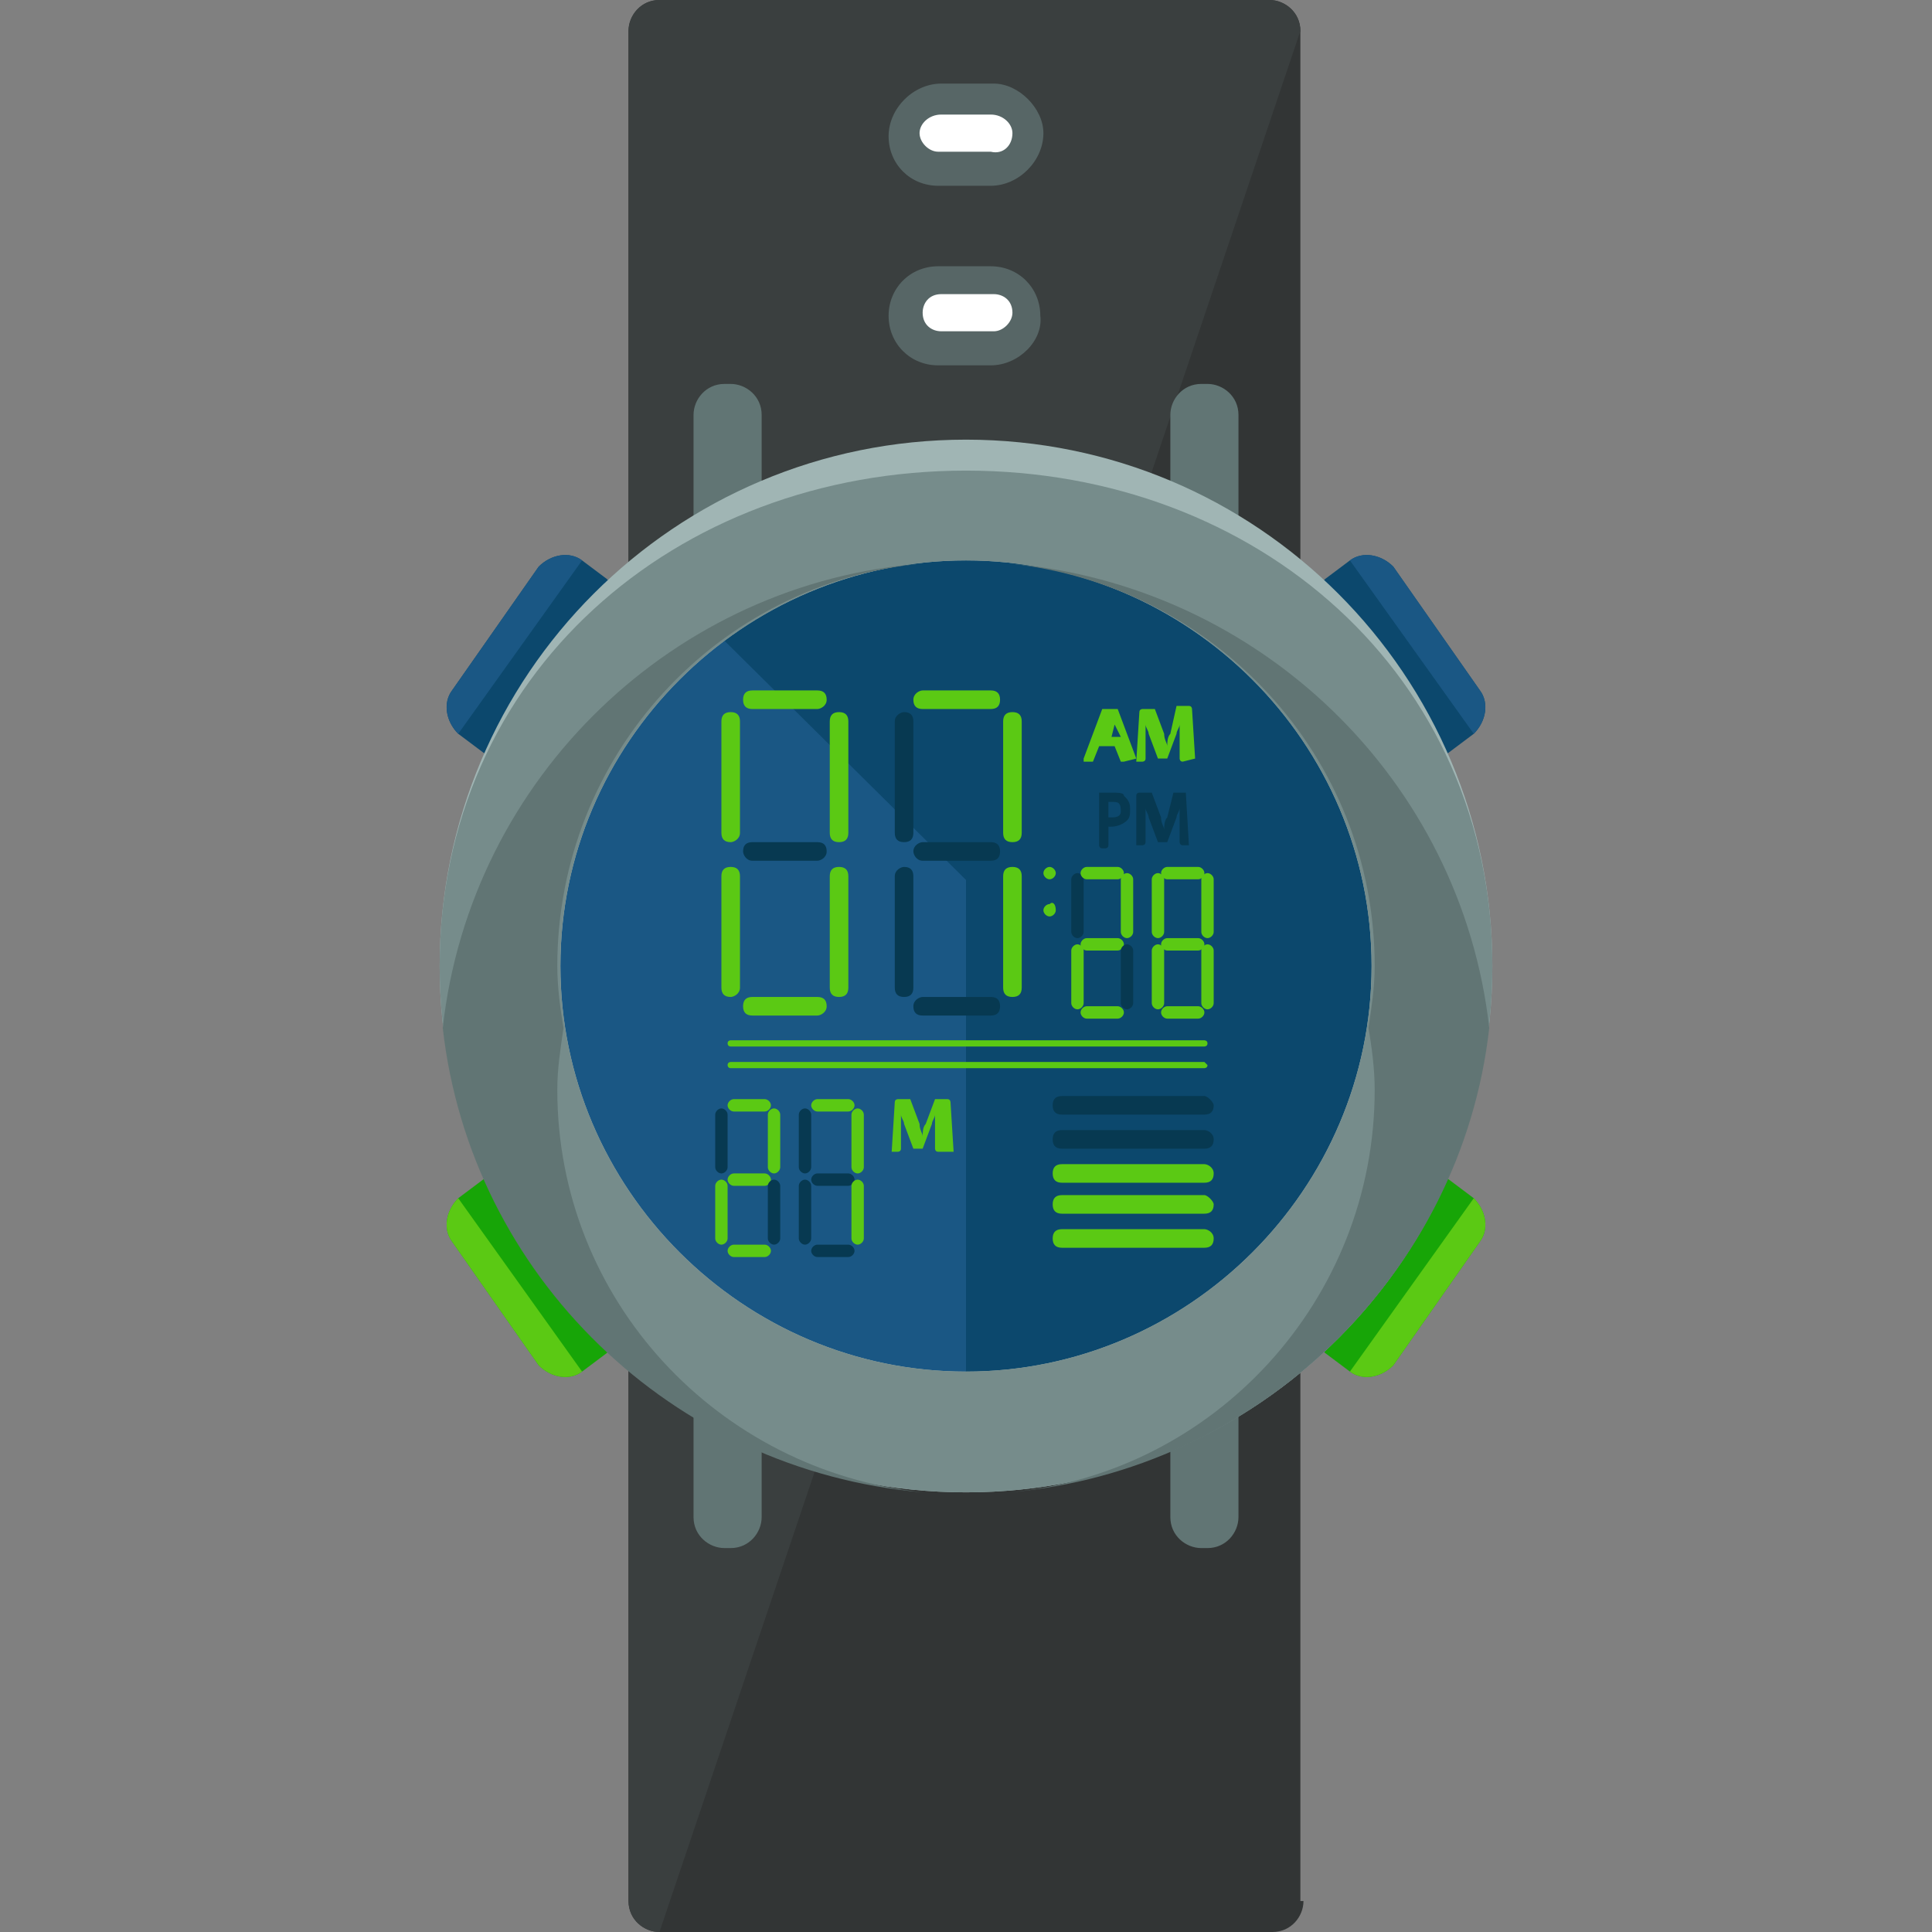 <?xml version="1.0" encoding="iso-8859-1"?>
<!-- Generator: Adobe Illustrator 19.0.0, SVG Export Plug-In . SVG Version: 6.00 Build 0)  -->
<svg version="1.1" id="Layer_1" xmlns="http://www.w3.org/2000/svg" xmlns:xlink="http://www.w3.org/1999/xlink" x="0px" y="0px"
	 viewBox="0 0 491.52 491.52" style="enable-background:new 0 0 491.52 491.52;" xml:space="preserve">
<rect x="0" y="0" width="491.52" height="491.52" fill="#808080" stroke="none"/>
<path style="fill:#0C486D;" d="M376.517,175.655c2.363,3.151,1.575,7.877-1.575,11.028l-6.302,4.726
	c-3.151,2.363-7.877,1.575-11.028-1.575l-22.055-31.508c-2.363-3.151-1.575-7.877,1.575-11.028l6.302-4.726
	c3.151-2.363,7.877-1.575,11.028,1.575L376.517,175.655z"/>
<path style="fill:#1A5784;" d="M343.434,142.572c3.151-2.363,7.877-1.575,11.028,1.575l22.055,31.508
	c2.363,3.151,1.575,7.877-1.575,11.028"/>
<path style="fill:#0C486D;" d="M115.003,175.655c-2.363,3.151-1.575,7.877,1.575,11.028l6.302,4.726
	c3.151,2.363,7.877,1.575,11.028-1.575l22.055-31.508c2.363-3.151,1.575-7.877-1.575-11.028l-6.302-4.726
	c-3.151-2.363-7.877-1.575-11.028,1.575L115.003,175.655z"/>
<path style="fill:#1A5784;" d="M148.086,142.572c-3.151-2.363-7.877-1.575-11.028,1.575l-22.055,31.508
	c-2.363,3.151-1.575,7.877,1.575,11.028"/>
<path style="fill:#17A507;" d="M115.003,315.865c-2.363-3.151-1.575-7.877,1.575-11.028l6.302-4.726
	c3.151-2.363,7.877-1.575,11.028,1.575l22.055,31.508c2.363,3.151,1.575,7.877-1.575,11.028l-6.302,4.726
	c-3.151,2.363-7.877,1.575-11.028-1.575L115.003,315.865z"/>
<path style="fill:#5BC914;" d="M148.086,348.948c-3.151,2.363-7.877,1.575-11.028-1.575l-22.055-31.508
	c-2.363-3.151-1.575-7.877,1.575-11.028"/>
<path style="fill:#17A507;" d="M376.517,315.865c2.363-3.151,1.575-7.877-1.575-11.028l-6.302-4.726
	c-3.151-2.363-7.877-1.575-11.028,1.575l-22.055,31.508c-2.363,3.151-1.575,7.877,1.575,11.028l6.302,4.726
	c3.151,2.363,7.877,1.575,11.028-1.575L376.517,315.865z"/>
<path style="fill:#5BC914;" d="M343.434,348.948c3.151,2.363,7.877,1.575,11.028-1.575l22.055-31.508
	c2.363-3.151,1.575-7.877-1.575-11.028"/>
<path style="fill:#323535;" d="M331.618,483.643c0,3.938-3.151,7.877-7.877,7.877H167.778c-3.938,0-7.877-3.151-7.877-7.877V7.877
	c0-3.938,3.151-7.877,7.877-7.877h155.175c3.938,0,7.877,3.151,7.877,7.877v475.766H331.618z"/>
<path style="fill:#3A3F3F;" d="M167.778,491.52c-3.938,0-7.877-3.151-7.877-7.877V7.877c0-3.938,3.151-7.877,7.877-7.877h155.175
	c3.938,0,7.877,3.151,7.877,7.877"/>
<g>
	<path style="fill:#617574;" d="M193.772,385.969c0,3.938-3.151,7.877-7.877,7.877h-1.575c-3.938,0-7.877-3.151-7.877-7.877V105.551
		c0-3.938,3.151-7.877,7.877-7.877h1.575c3.938,0,7.877,3.151,7.877,7.877V385.969z"/>
	<path style="fill:#617574;" d="M315.077,385.969c0,3.938-3.151,7.877-7.877,7.877h-1.575c-3.938,0-7.877-3.151-7.877-7.877V105.551
		c0-3.938,3.151-7.877,7.877-7.877h1.575c3.938,0,7.877,3.151,7.877,7.877V385.969z"/>
</g>
<path style="fill:#FFFFFF;" d="M261.514,33.871c0,4.726-3.938,8.665-8.665,8.665h-13.391c-4.726,0-8.665-3.938-8.665-8.665l0,0
	c0-4.726,3.938-8.665,8.665-8.665h13.391C257.575,25.206,261.514,29.145,261.514,33.871L261.514,33.871z"/>
<path style="fill:#576666;" d="M252.062,47.262h-13.391c-7.089,0-12.603-5.514-12.603-12.603c0-7.089,6.302-13.391,13.391-13.391
	h13.391c6.302,0,12.603,6.302,12.603,12.603C265.452,40.96,259.151,47.262,252.062,47.262z M239.458,29.145
	c-3.151,0-5.514,2.363-5.514,4.726c0,2.363,2.363,4.726,4.726,4.726h13.391c3.151,0.788,5.514-1.575,5.514-4.726
	c0-2.363-2.363-4.726-5.514-4.726H239.458z"/>
<path style="fill:#FFFFFF;" d="M261.514,79.557c0,4.726-3.938,8.665-8.665,8.665h-13.391c-4.726,0-8.665-3.938-8.665-8.665l0,0
	c0-4.726,3.938-8.665,8.665-8.665h13.391C257.575,70.892,261.514,74.831,261.514,79.557L261.514,79.557z"/>
<path style="fill:#576666;" d="M252.062,92.948h-13.391c-7.089,0-12.603-5.514-12.603-12.603c0-7.089,5.514-12.603,12.603-12.603
	h13.391c7.089,0,12.603,5.514,12.603,12.603C265.452,86.646,259.151,92.948,252.062,92.948z M239.458,74.831
	c-3.151,0-4.726,2.363-4.726,4.726c0,3.151,2.363,4.726,4.726,4.726h13.391c2.363,0,4.726-2.363,4.726-4.726
	c0-3.151-2.363-4.726-4.726-4.726H239.458z"/>
<path style="fill:#1A5784;" d="M245.76,363.914c-65.378,0-118.154-53.563-118.154-118.154s53.563-118.154,118.154-118.154
	c65.378,0,118.154,53.563,118.154,118.154S311.138,363.914,245.76,363.914z"/>
<g>
	<path style="fill:#0C486D;" d="M245.76,127.606c65.378,0,118.154,53.563,118.154,118.154S310.351,363.914,245.76,363.914"/>
	<polygon style="fill:#0C486D;" points="262.302,240.246 181.957,160.689 214.252,129.182 308.775,153.6 	"/>
</g>
<path style="fill:#A0B5B4;" d="M245.76,142.572c56.714,0,103.188,46.474,103.188,103.188S302.474,348.948,245.76,348.948
	S142.572,302.474,142.572,245.76S189.046,142.572,245.76,142.572 M245.76,111.852c-74.043,0-133.908,59.865-133.908,133.908
	s59.865,133.908,133.908,133.908s133.908-59.865,133.908-133.908S319.803,111.852,245.76,111.852L245.76,111.852z"/>
<path style="fill:#768C8B;" d="M245.76,142.572c56.714,0,103.188,46.474,103.188,103.188S302.474,348.948,245.76,348.948
	S142.572,302.474,142.572,245.76S189.046,142.572,245.76,142.572 M245.76,119.729c-74.043,0-133.908,51.988-133.908,126.031
	s59.865,133.908,133.908,133.908s133.908-59.865,133.908-133.908S319.803,119.729,245.76,119.729L245.76,119.729z"/>
<g>
	<path style="fill:#617574;" d="M112.64,261.514c7.089,63.015,58.289,112.64,122.092,118.154
		c-51.988-5.514-92.948-48.837-92.948-102.4c0-5.514,0.788-10.24,1.575-15.754c-0.788-4.726-1.575-10.24-1.575-15.754
		c0-53.563,40.96-97.674,92.948-102.4C171.717,148.086,119.729,197.711,112.64,261.514z"/>
	<path style="fill:#617574;" d="M378.88,261.514c-7.089-63.015-58.289-112.64-122.092-118.154
		c51.988,5.514,92.948,48.837,92.948,102.4c0,5.514-0.788,10.24-1.575,15.754c0.788,4.726,1.575,10.24,1.575,15.754
		c0,53.563-40.96,97.674-92.948,102.4C319.803,374.154,371.791,324.529,378.88,261.514z"/>
</g>
<g>
	<path style="fill:#5BC914;" d="M188.258,211.889c0,1.575-1.575,2.363-2.363,2.363l0,0c-1.575,0-2.363-0.788-2.363-2.363v-28.357
		c0-1.575,0.788-2.363,2.363-2.363l0,0c1.575,0,2.363,0.788,2.363,2.363V211.889z"/>
	<path style="fill:#5BC914;" d="M215.828,211.889c0,1.575-0.788,2.363-2.363,2.363l0,0c-1.575,0-2.363-0.788-2.363-2.363v-28.357
		c0-1.575,0.788-2.363,2.363-2.363l0,0c1.575,0,2.363,0.788,2.363,2.363V211.889z"/>
	<path style="fill:#5BC914;" d="M207.951,175.655c1.575,0,2.363,0.788,2.363,2.363l0,0c0,1.575-1.575,2.363-2.363,2.363h-16.542
		c-1.575,0-2.363-0.788-2.363-2.363l0,0c0-1.575,0.788-2.363,2.363-2.363H207.951z"/>
</g>
<path style="fill:#073951;" d="M207.951,214.252c1.575,0,2.363,0.788,2.363,2.363l0,0c0,1.575-1.575,2.363-2.363,2.363h-16.542
	c-1.575,0-2.363-1.575-2.363-2.363l0,0c0-1.575,0.788-2.363,2.363-2.363H207.951z"/>
<g>
	<path style="fill:#5BC914;" d="M188.258,251.274c0,1.575-1.575,2.363-2.363,2.363l0,0c-1.575,0-2.363-0.788-2.363-2.363v-28.357
		c0-1.575,0.788-2.363,2.363-2.363l0,0c1.575,0,2.363,0.788,2.363,2.363V251.274z"/>
	<path style="fill:#5BC914;" d="M215.828,251.274c0,1.575-0.788,2.363-2.363,2.363l0,0c-1.575,0-2.363-0.788-2.363-2.363v-28.357
		c0-1.575,0.788-2.363,2.363-2.363l0,0c1.575,0,2.363,0.788,2.363,2.363V251.274z"/>
	<path style="fill:#5BC914;" d="M207.951,253.637c1.575,0,2.363,0.788,2.363,2.363l0,0c0,1.575-1.575,2.363-2.363,2.363h-16.542
		c-1.575,0-2.363-0.788-2.363-2.363l0,0c0-1.575,0.788-2.363,2.363-2.363H207.951z"/>
</g>
<path style="fill:#073951;" d="M232.369,211.889c0,1.575-0.788,2.363-2.363,2.363l0,0c-1.575,0-2.363-0.788-2.363-2.363v-28.357
	c0-1.575,1.575-2.363,2.363-2.363l0,0c1.575,0,2.363,0.788,2.363,2.363V211.889z"/>
<g>
	<path style="fill:#5BC914;" d="M259.938,211.889c0,1.575-0.788,2.363-2.363,2.363l0,0c-1.575,0-2.363-0.788-2.363-2.363v-28.357
		c0-1.575,0.788-2.363,2.363-2.363l0,0c1.575,0,2.363,0.788,2.363,2.363V211.889z"/>
	<path style="fill:#5BC914;" d="M252.062,175.655c1.575,0,2.363,0.788,2.363,2.363l0,0c0,1.575-0.788,2.363-2.363,2.363h-17.329
		c-1.575,0-2.363-0.788-2.363-2.363l0,0c0-1.575,1.575-2.363,2.363-2.363H252.062z"/>
</g>
<g>
	<path style="fill:#073951;" d="M252.062,214.252c1.575,0,2.363,0.788,2.363,2.363l0,0c0,1.575-0.788,2.363-2.363,2.363h-17.329
		c-1.575,0-2.363-1.575-2.363-2.363l0,0c0-1.575,1.575-2.363,2.363-2.363H252.062z"/>
	<path style="fill:#073951;" d="M232.369,251.274c0,1.575-0.788,2.363-2.363,2.363l0,0c-1.575,0-2.363-0.788-2.363-2.363v-28.357
		c0-1.575,1.575-2.363,2.363-2.363l0,0c1.575,0,2.363,0.788,2.363,2.363V251.274z"/>
</g>
<path style="fill:#5BC914;" d="M259.938,251.274c0,1.575-0.788,2.363-2.363,2.363l0,0c-1.575,0-2.363-0.788-2.363-2.363v-28.357
	c0-1.575,0.788-2.363,2.363-2.363l0,0c1.575,0,2.363,0.788,2.363,2.363V251.274z"/>
<g>
	<path style="fill:#073951;" d="M252.062,253.637c1.575,0,2.363,0.788,2.363,2.363l0,0c0,1.575-0.788,2.363-2.363,2.363h-17.329
		c-1.575,0-2.363-0.788-2.363-2.363l0,0c0-1.575,1.575-2.363,2.363-2.363H252.062z"/>
	<path style="fill:#073951;" d="M275.692,237.095c0,0.788-0.788,1.575-1.575,1.575l0,0c-0.788,0-1.575-0.788-1.575-1.575v-13.391
		c0-0.788,0.788-1.575,1.575-1.575l0,0c0.788,0,1.575,0.788,1.575,1.575V237.095z"/>
</g>
<g>
	<path style="fill:#5BC914;" d="M288.295,237.095c0,0.788-0.788,1.575-1.575,1.575l0,0c-0.788,0-1.575-0.788-1.575-1.575v-13.391
		c0-0.788,0.788-1.575,1.575-1.575l0,0c0.788,0,1.575,0.788,1.575,1.575V237.095z"/>
	<path style="fill:#5BC914;" d="M284.357,220.554c0.788,0,1.575,0.788,1.575,1.575l0,0c0,0.788-0.788,1.575-1.575,1.575h-7.877
		c-0.788,0-1.575-0.788-1.575-1.575l0,0c0-0.788,0.788-1.575,1.575-1.575H284.357z"/>
	<path style="fill:#5BC914;" d="M284.357,238.671c0.788,0,1.575,0.788,1.575,1.575l0,0c0,0.788-0.788,1.575-1.575,1.575h-7.877
		c-0.788,0-1.575-0.788-1.575-1.575l0,0c0-0.788,0.788-1.575,1.575-1.575L284.357,238.671L284.357,238.671z"/>
	<path style="fill:#5BC914;" d="M275.692,255.212c0,0.788-0.788,1.575-1.575,1.575l0,0c-0.788,0-1.575-0.788-1.575-1.575v-13.391
		c0-0.788,0.788-1.575,1.575-1.575l0,0c0.788,0,1.575,0.788,1.575,1.575V255.212z"/>
</g>
<path style="fill:#073951;" d="M288.295,255.212c0,0.788-0.788,1.575-1.575,1.575l0,0c-0.788,0-1.575-0.788-1.575-1.575v-13.391
	c0-0.788,0.788-1.575,1.575-1.575l0,0c0.788,0,1.575,0.788,1.575,1.575V255.212z"/>
<g>
	<path style="fill:#5BC914;" d="M284.357,256c0.788,0,1.575,0.788,1.575,1.575l0,0c0,0.788-0.788,1.575-1.575,1.575h-7.877
		c-0.788,0-1.575-0.788-1.575-1.575l0,0c0-0.788,0.788-1.575,1.575-1.575H284.357z"/>
	<path style="fill:#5BC914;" d="M296.172,237.095c0,0.788-0.788,1.575-1.575,1.575l0,0c-0.788,0-1.575-0.788-1.575-1.575v-13.391
		c0-0.788,0.788-1.575,1.575-1.575l0,0c0.788,0,1.575,0.788,1.575,1.575V237.095z"/>
	<path style="fill:#5BC914;" d="M308.775,237.095c0,0.788-0.788,1.575-1.575,1.575l0,0c-0.788,0-1.575-0.788-1.575-1.575v-13.391
		c0-0.788,0.788-1.575,1.575-1.575l0,0c0.788,0,1.575,0.788,1.575,1.575V237.095z"/>
	<path style="fill:#5BC914;" d="M304.837,220.554c0.788,0,1.575,0.788,1.575,1.575l0,0c0,0.788-0.788,1.575-1.575,1.575h-7.877
		c-0.788,0-1.575-0.788-1.575-1.575l0,0c0-0.788,0.788-1.575,1.575-1.575H304.837z"/>
	<path style="fill:#5BC914;" d="M304.837,238.671c0.788,0,1.575,0.788,1.575,1.575l0,0c0,0.788-0.788,1.575-1.575,1.575h-7.877
		c-0.788,0-1.575-0.788-1.575-1.575l0,0c0-0.788,0.788-1.575,1.575-1.575L304.837,238.671L304.837,238.671z"/>
	<path style="fill:#5BC914;" d="M296.172,255.212c0,0.788-0.788,1.575-1.575,1.575l0,0c-0.788,0-1.575-0.788-1.575-1.575v-13.391
		c0-0.788,0.788-1.575,1.575-1.575l0,0c0.788,0,1.575,0.788,1.575,1.575V255.212z"/>
	<path style="fill:#5BC914;" d="M308.775,255.212c0,0.788-0.788,1.575-1.575,1.575l0,0c-0.788,0-1.575-0.788-1.575-1.575v-13.391
		c0-0.788,0.788-1.575,1.575-1.575l0,0c0.788,0,1.575,0.788,1.575,1.575V255.212z"/>
	<path style="fill:#5BC914;" d="M304.837,256c0.788,0,1.575,0.788,1.575,1.575l0,0c0,0.788-0.788,1.575-1.575,1.575h-7.877
		c-0.788,0-1.575-0.788-1.575-1.575l0,0c0-0.788,0.788-1.575,1.575-1.575H304.837z"/>
	<path style="fill:#5BC914;" d="M289.083,192.985l-4.726-12.603c0,0,0,0-0.788,0h-2.363c0,0,0,0-0.788,0l-4.726,12.603
		c0,0,0,0,0,0.788l0,0h1.575c0,0,0,0,0.788,0l1.575-3.938h3.938l1.575,3.938c0,0,0,0,0.788,0L289.083,192.985
		C289.083,193.772,289.083,193.772,289.083,192.985C289.083,192.985,289.871,192.985,289.083,192.985z M285.145,187.471h-2.363
		l0.788-3.151v-0.788v0.788L285.145,187.471z"/>
	<path style="fill:#5BC914;" d="M304.049,192.985l-0.788-12.603c0,0,0-0.788-0.788-0.788h-2.363c0,0,0,0-0.788,0l-1.575,7.089
		c-0.788,0.788-0.788,2.363-0.788,3.151c0-0.788-0.788-1.575-0.788-3.151l-2.363-6.302c0,0,0,0-0.788,0h-2.363
		c0,0-0.788,0-0.788,0.788l-0.788,12.603l0,0l0,0h1.575c0,0,0.788,0,0.788-0.788v-5.514c0-0.788,0-2.363,0-3.151
		c0,0.788,0.788,1.575,0.788,2.363l2.363,6.302l0,0h1.575c0,0,0,0,0.788,0l2.363-6.302c0-0.788,0.788-1.575,0.788-2.363
		c0,0.788,0,2.363,0,3.151v5.514c0,0,0,0.788,0.788,0.788L304.049,192.985L304.049,192.985
		C304.049,193.772,304.049,193.772,304.049,192.985L304.049,192.985z"/>
</g>
<g>
	<path style="fill:#073951;" d="M282.782,201.649c-0.788,0-2.363,0-3.151,0c0,0,0,0,0,0.788v12.603c0,0,0,0.788,0.788,0.788h0.788
		c0,0,0.788,0,0.788-0.788v-4.726h0.788c1.575,0,3.151-0.788,3.938-1.575c0.788-0.788,0.788-1.575,0.788-3.151
		c0-1.575-0.788-2.363-1.575-3.151C285.932,201.649,284.357,201.649,282.782,201.649z M282.782,207.951h-0.788v-3.938h0.788
		c1.575,0,2.363,0,2.363,2.363C285.145,207.951,283.569,207.951,282.782,207.951z"/>
	<path style="fill:#073951;" d="M301.686,201.649h-2.363c0,0,0,0-0.788,0l-1.575,6.302c-0.788,0.788-0.788,2.363-0.788,3.151
		c0-0.788-0.788-1.575-0.788-3.151l-2.363-6.302c0,0,0,0-0.788,0h-2.363c0,0-0.788,0-0.788,0.788l0,12.603l0,0l0,0h1.575
		c0,0,0.788,0,0.788-0.788v-5.514c0-0.788,0-2.363,0-3.151c0,0.788,0.788,1.575,0.788,2.363l2.363,6.302c0,0,0,0,0.788,0h1.575l0,0
		l2.363-6.302c0-0.788,0.788-1.575,0.788-2.363c0,0.788,0,2.363,0,3.151v5.514c0,0,0,0.788,0.788,0.788h1.575l0,0l0,0
		L301.686,201.649L301.686,201.649z"/>
</g>
<g>
	<path style="fill:#5BC914;" d="M268.603,222.129c0,0.788-0.788,1.575-1.575,1.575l0,0c-0.788,0-1.575-0.788-1.575-1.575l0,0
		c0-0.788,0.788-1.575,1.575-1.575l0,0C267.815,220.554,268.603,221.342,268.603,222.129L268.603,222.129z"/>
	<path style="fill:#5BC914;" d="M268.603,231.582c0,0.788-0.788,1.575-1.575,1.575l0,0c-0.788,0-1.575-0.788-1.575-1.575l0,0
		c0-0.788,0.788-1.575,1.575-1.575l0,0C267.815,229.218,268.603,230.006,268.603,231.582L268.603,231.582z"/>
	<path style="fill:#5BC914;" d="M307.2,265.452c0,0.788-0.788,0.788-0.788,0.788H185.895c-0.788,0-0.788-0.788-0.788-0.788l0,0
		c0-0.788,0.788-0.788,0.788-0.788h120.517C306.412,264.665,307.2,264.665,307.2,265.452L307.2,265.452z"/>
	<path style="fill:#5BC914;" d="M307.2,270.966c0,0.788-0.788,0.788-0.788,0.788H185.895c-0.788,0-0.788-0.788-0.788-0.788l0,0
		c0-0.788,0.788-0.788,0.788-0.788h120.517C306.412,270.178,307.2,270.966,307.2,270.966L307.2,270.966z"/>
</g>
<path style="fill:#073951;" d="M185.108,296.96c0,0.788-0.788,1.575-1.575,1.575l0,0c-0.788,0-1.575-0.788-1.575-1.575v-13.391
	c0-0.788,0.788-1.575,1.575-1.575l0,0c0.788,0,1.575,0.788,1.575,1.575V296.96z"/>
<g>
	<path style="fill:#5BC914;" d="M198.498,296.96c0,0.788-0.788,1.575-1.575,1.575l0,0c-0.788,0-1.575-0.788-1.575-1.575v-13.391
		c0-0.788,0.788-1.575,1.575-1.575l0,0c0.788,0,1.575,0.788,1.575,1.575V296.96z"/>
	<path style="fill:#5BC914;" d="M194.56,279.631c0.788,0,1.575,0.788,1.575,1.575l0,0c0,0.788-0.788,1.575-1.575,1.575h-7.877
		c-0.788,0-1.575-0.788-1.575-1.575l0,0c0-0.788,0.788-1.575,1.575-1.575H194.56z"/>
	<path style="fill:#5BC914;" d="M194.56,298.535c0.788,0,1.575,0.788,1.575,1.575l0,0c0,0.788-0.788,1.575-1.575,1.575h-7.877
		c-0.788,0-1.575-0.788-1.575-1.575l0,0c0-0.788,0.788-1.575,1.575-1.575H194.56z"/>
	<path style="fill:#5BC914;" d="M185.108,315.077c0,0.788-0.788,1.575-1.575,1.575l0,0c-0.788,0-1.575-0.788-1.575-1.575v-13.391
		c0-0.788,0.788-1.575,1.575-1.575l0,0c0.788,0,1.575,0.788,1.575,1.575V315.077z"/>
</g>
<path style="fill:#073951;" d="M198.498,315.077c0,0.788-0.788,1.575-1.575,1.575l0,0c-0.788,0-1.575-0.788-1.575-1.575v-13.391
	c0-0.788,0.788-1.575,1.575-1.575l0,0c0.788,0,1.575,0.788,1.575,1.575V315.077z"/>
<path style="fill:#5BC914;" d="M194.56,316.652c0.788,0,1.575,0.788,1.575,1.575l0,0c0,0.788-0.788,1.575-1.575,1.575h-7.877
	c-0.788,0-1.575-0.788-1.575-1.575l0,0c0-0.788,0.788-1.575,1.575-1.575H194.56z"/>
<path style="fill:#073951;" d="M206.375,296.96c0,0.788-0.788,1.575-1.575,1.575l0,0c-0.788,0-1.575-0.788-1.575-1.575v-13.391
	c0-0.788,0.788-1.575,1.575-1.575l0,0c0.788,0,1.575,0.788,1.575,1.575V296.96z"/>
<g>
	<path style="fill:#5BC914;" d="M219.766,296.96c0,0.788-0.788,1.575-1.575,1.575l0,0c-0.788,0-1.575-0.788-1.575-1.575v-13.391
		c0-0.788,0.788-1.575,1.575-1.575l0,0c0.788,0,1.575,0.788,1.575,1.575V296.96z"/>
	<path style="fill:#5BC914;" d="M215.828,279.631c0.788,0,1.575,0.788,1.575,1.575l0,0c0,0.788-0.788,1.575-1.575,1.575h-7.877
		c-0.788,0-1.575-0.788-1.575-1.575l0,0c0-0.788,0.788-1.575,1.575-1.575H215.828z"/>
</g>
<g>
	<path style="fill:#073951;" d="M215.828,298.535c0.788,0,1.575,0.788,1.575,1.575l0,0c0,0.788-0.788,1.575-1.575,1.575h-7.877
		c-0.788,0-1.575-0.788-1.575-1.575l0,0c0-0.788,0.788-1.575,1.575-1.575H215.828z"/>
	<path style="fill:#073951;" d="M206.375,315.077c0,0.788-0.788,1.575-1.575,1.575l0,0c-0.788,0-1.575-0.788-1.575-1.575v-13.391
		c0-0.788,0.788-1.575,1.575-1.575l0,0c0.788,0,1.575,0.788,1.575,1.575V315.077z"/>
</g>
<path style="fill:#5BC914;" d="M219.766,315.077c0,0.788-0.788,1.575-1.575,1.575l0,0c-0.788,0-1.575-0.788-1.575-1.575v-13.391
	c0-0.788,0.788-1.575,1.575-1.575l0,0c0.788,0,1.575,0.788,1.575,1.575V315.077z"/>
<path style="fill:#073951;" d="M215.828,316.652c0.788,0,1.575,0.788,1.575,1.575l0,0c0,0.788-0.788,1.575-1.575,1.575h-7.877
	c-0.788,0-1.575-0.788-1.575-1.575l0,0c0-0.788,0.788-1.575,1.575-1.575H215.828z"/>
<path style="fill:#5BC914;" d="M242.609,293.022l-0.788-12.603c0,0,0-0.788-0.788-0.788h-2.363c0,0,0,0-0.788,0l-2.363,6.302
	c-0.788,0.788-0.788,2.363-0.788,3.151c0-0.788-0.788-1.575-0.788-3.151l-2.363-6.302c0,0,0,0-0.788,0h-2.363
	c0,0-0.788,0-0.788,0.788l-0.788,12.603l0,0l0,0h1.575c0,0,0.788,0,0.788-0.788v-5.514c0-0.788,0-2.363,0-3.151
	c0,0.788,0.788,1.575,0.788,2.363l2.363,6.302l0,0h1.575c0,0,0,0,0.788,0l2.363-6.302c0-0.788,0.788-1.575,0.788-2.363
	c0,0.788,0,2.363,0,3.151v5.514c0,0,0,0.788,0.788,0.788H242.609L242.609,293.022C242.609,293.809,242.609,293.022,242.609,293.022
	L242.609,293.022z"/>
<g>
	<path style="fill:#073951;" d="M308.775,281.206c0,1.575-0.788,2.363-2.363,2.363h-36.234c-1.575,0-2.363-0.788-2.363-2.363l0,0
		c0-1.575,0.788-2.363,2.363-2.363h36.234C307.2,278.843,308.775,280.418,308.775,281.206L308.775,281.206z"/>
	<path style="fill:#073951;" d="M308.775,289.871c0,1.575-0.788,2.363-2.363,2.363h-36.234c-1.575,0-2.363-0.788-2.363-2.363l0,0
		c0-1.575,0.788-2.363,2.363-2.363h36.234C307.2,287.508,308.775,288.295,308.775,289.871L308.775,289.871z"/>
</g>
<g>
	<path style="fill:#5BC914;" d="M308.775,298.535c0,1.575-0.788,2.363-2.363,2.363h-36.234c-1.575,0-2.363-0.788-2.363-2.363l0,0
		c0-1.575,0.788-2.363,2.363-2.363h36.234C307.2,296.172,308.775,296.96,308.775,298.535L308.775,298.535z"/>
	<path style="fill:#5BC914;" d="M308.775,306.412c0,1.575-0.788,2.363-2.363,2.363h-36.234c-1.575,0-2.363-0.788-2.363-2.363l0,0
		c0-1.575,0.788-2.363,2.363-2.363h36.234C307.2,304.049,308.775,305.625,308.775,306.412L308.775,306.412z"/>
	<path style="fill:#5BC914;" d="M308.775,315.077c0,1.575-0.788,2.363-2.363,2.363h-36.234c-1.575,0-2.363-0.788-2.363-2.363l0,0
		c0-1.575,0.788-2.363,2.363-2.363h36.234C307.2,312.714,308.775,313.502,308.775,315.077L308.775,315.077z"/>
</g>
<g>
</g>
<g>
</g>
<g>
</g>
<g>
</g>
<g>
</g>
<g>
</g>
<g>
</g>
<g>
</g>
<g>
</g>
<g>
</g>
<g>
</g>
<g>
</g>
<g>
</g>
<g>
</g>
<g>
</g>
</svg>
